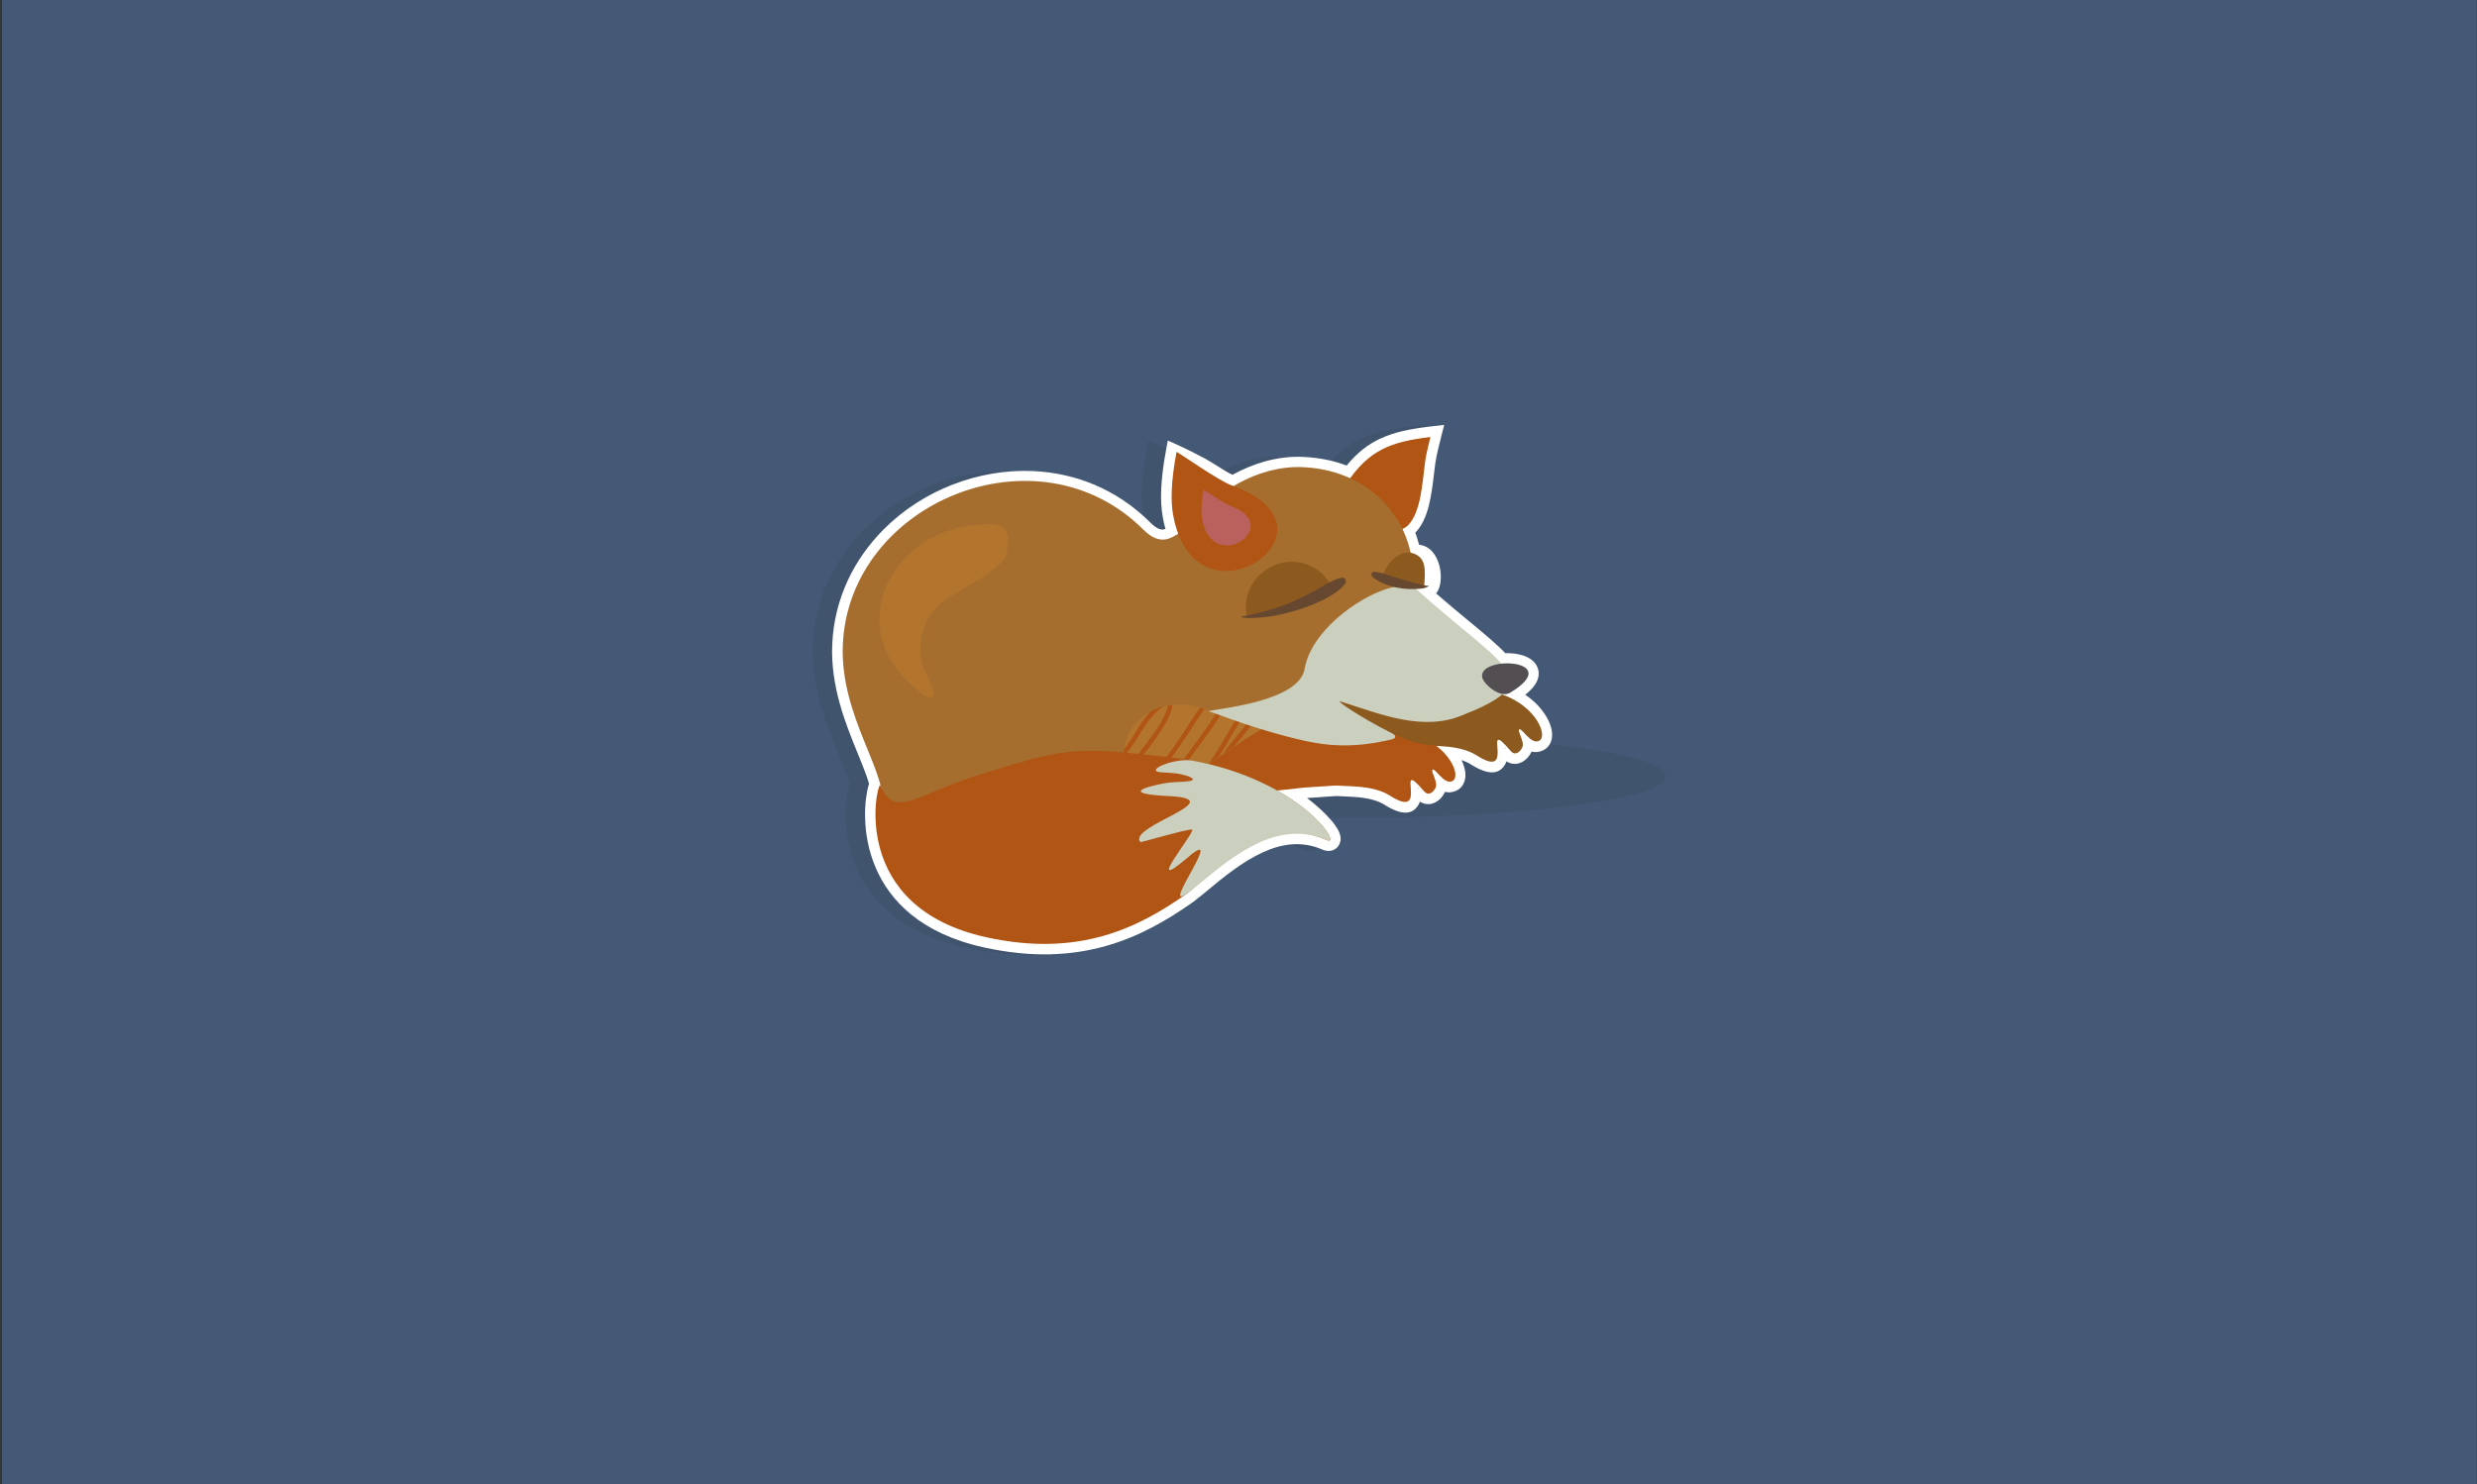 <?xml version="1.0" encoding="UTF-8"?>
<!DOCTYPE svg PUBLIC "-//W3C//DTD SVG 1.1//EN" "http://www.w3.org/Graphics/SVG/1.1/DTD/svg11.dtd">
<!-- Creator: CorelDRAW X6 -->
<svg xmlns="http://www.w3.org/2000/svg" xml:space="preserve" width="225.213mm" height="134.959mm" version="1.1" style="shape-rendering:geometricPrecision; text-rendering:geometricPrecision; image-rendering:optimizeQuality; fill-rule:evenodd; clip-rule:evenodd"
viewBox="0 0 22521 13496"
 xmlns:xlink="http://www.w3.org/1999/xlink">
 <rect x="0" y="0" width="22521" height="13496" fill="#333333" stroke="none"/>
 <defs>
  <style type="text/css">
   <![CDATA[
    .fil11 {fill:none}
    .fil2 {fill:#41546E}
    .fil0 {fill:#445975}
    .fil10 {fill:#524E52}
    .fil8 {fill:#8C591E}
    .fil6 {fill:#A66E2E}
    .fil5 {fill:#B05513}
    .fil7 {fill:#B3752E}
    .fil14 {fill:#BA615D}
    .fil9 {fill:#CACFBE}
    .fil3 {fill:white}
    .fil1 {fill:#41546E;fill-rule:nonzero}
    .fil13 {fill:#66472F;fill-rule:nonzero}
    .fil12 {fill:#8C591E;fill-rule:nonzero}
    .fil4 {fill:white;fill-rule:nonzero}
   ]]>
  </style>
 </defs>
 <g id="Слой_x0020_1">
  <g id="_903031376">
   <g id="_851032608">
    <rect class="fil0" x="18" y="-2" width="22500" height="13500"/>
    <g id="_776764816">
     <path class="fil1" d="M11455 7093c56,-6 115,-12 168,-18 16,-2 38,-4 65,-6 -1,-8 -2,-16 -3,-25 -2,-44 10,-90 35,-135 11,-20 24,-40 40,-60 -91,-16 -172,-36 -247,-55l0 0 -2 -1 0 0c-57,-15 -118,-32 -179,-50 -36,-11 -70,-21 -103,-31 -5,6 -10,12 -15,19 -19,24 -39,49 -61,74l0 0c-2,3 -8,10 -18,21 -6,7 -11,14 -17,22l-10 13 -12 8c-68,46 -25,17 -49,33l-17 11c96,31 185,65 266,102 31,14 63,29 94,45 23,11 44,23 64,34l1 -1zm386 155c-50,3 -96,6 -133,9 63,48 116,95 158,137l0 0 0 0 0 0c6,6 11,11 15,15l0 0c6,6 11,11 14,15l0 0 13 14c1,1 5,6 12,14l1 0 1 1 0 0c2,2 6,7 11,13 8,10 10,12 11,13l0 0 1 2 0 0 4 5 0 1 4 5 0 0 1 1 1 1 4 5 1 1 3 5 1 1 1 2 3 5 1 1 3 4 0 0 0 1 1 1 3 5 1 1 3 4 1 1 1 1 0 1 2 4 1 1 2 4 0 1 1 1 1 1 2 4 1 2 2 4 1 2 1 1 0 0 1 3 1 2 1 3 0 0 1 1 1 3 1 3 1 3 1 3 1 3 0 1 0 1 1 2 1 2 1 2 0 2 0 2 1 3 1 3 0 1c1,3 1,6 2,8l1 3 0 1 0 1 0 2 0 5 0 2 0 3 0 1 0 3c0,2 0,6 0,9l0 0c0,4 -1,8 -2,12l-1 3 0 0c-1,2 -2,6 -3,10l0 0c-1,2 -2,6 -4,11l-1 1 0 1 -2 4c-2,4 -4,8 -7,12 -4,6 -8,11 -12,14l-2 2 -3 3c-3,2 -5,5 -8,6l0 0c-4,3 -8,5 -13,8l-1 1 -1 0 -4 2c-3,2 -7,3 -12,5l0 0c-4,1 -9,2 -14,3l-2 0 0 0c-2,0 -6,1 -11,1l0 0c-3,0 -6,0 -10,0l-1 0 -1 0 -2 0c-5,0 -11,-1 -18,-2l-1 0 0 0c-1,0 -2,0 -2,-1l0 0 0 0c-1,0 -2,-1 -4,-1l-2 0 -2 -1 -3 -1 -1 0 -3 -1 -3 -1 -2 -1c-3,-1 -5,-2 -7,-3l0 0c-189,-82 -372,-53 -542,25 -182,83 -355,223 -507,350l-1 1 -38 31 -27 22 -2 1 -8 6 0 0c-11,9 -21,17 -29,24 -10,8 -22,16 -35,26 -222,155 -473,304 -781,391 -308,87 -670,110 -1111,12 -573,-127 -852,-425 -980,-722 -69,-160 -94,-320 -97,-452 -4,-133 15,-242 30,-295 2,-6 4,-13 6,-18 -23,-80 -62,-174 -103,-276 -112,-274 -248,-609 -232,-991 18,-417 198,-776 467,-1046 176,-177 390,-315 623,-406 233,-91 484,-136 735,-125 382,17 760,162 1066,467 49,49 84,65 112,65 8,0 17,-2 27,-6l-3 -10c-9,-31 -16,-64 -22,-99 -13,-71 -18,-154 -14,-255 5,-99 18,-214 44,-353l16 -86c28,11 180,78 332,160 93,50 179,115 256,151 94,-52 193,-93 296,-122 113,-31 229,-46 345,-41 85,4 166,15 242,32 53,12 105,28 155,47 94,-115 192,-192 306,-245 129,-60 271,-88 444,-109l137 -16 -34 133 0 1 0 1c-3,11 -37,140 -47,216 -2,13 -6,50 -11,88 -24,202 -49,414 -169,540l-2 2c6,14 11,28 15,42 7,22 14,44 20,67 207,23 238,355 154,442 110,96 211,180 301,254 139,115 251,208 329,290 72,-2 146,11 199,36 40,19 71,47 89,84 20,42 22,89 -3,140 -17,36 -50,75 -104,118 62,42 113,90 150,138 41,52 69,105 83,152 18,62 14,119 -11,161 -15,25 -36,44 -62,56 -38,17 -72,18 -102,10 -1,2 -2,5 -3,7 -13,26 -31,50 -52,67 -20,17 -44,29 -69,35 -30,6 -60,3 -90,-12 -5,-2 -9,-5 -14,-8 -4,12 -9,23 -16,34 -48,76 -136,102 -308,-7 -26,-16 -55,-29 -85,-39 3,5 5,10 7,15 17,38 26,74 29,107 3,44 -8,84 -31,115 -14,18 -32,33 -53,42 -38,17 -72,18 -102,10 -1,2 -2,5 -3,7 -13,26 -31,50 -52,67 -20,17 -44,29 -69,35 -30,6 -60,3 -90,-12 -5,-2 -9,-5 -14,-8 -4,12 -9,23 -16,34 -48,76 -136,102 -308,-7 -102,-64 -249,-70 -372,-75 -23,-1 -45,-2 -63,-3 -39,3 -89,6 -136,9l1 0zm208 -1802l3 0 5 0c65,-45 132,-85 197,-117 -2,-2 -4,-3 -6,-5 -4,-3 -7,-5 -9,-7 -21,-20 -35,-46 -39,-73 -5,-32 2,-65 23,-91l0 0c3,-4 5,-6 6,-7l0 0c30,-32 72,-41 119,-36l4 0c29,-45 70,-91 118,-125 19,-13 40,-25 61,-34l-1 -3c-11,-33 -25,-65 -39,-95l-42 -87 89 -40c6,-2 11,-5 15,-8 3,-2 5,-3 6,-5 76,-79 98,-260 118,-430 3,-23 5,-46 11,-91 4,-31 11,-68 19,-103 -96,16 -179,39 -252,73 -102,48 -191,123 -278,244l-45 63 -70 -32c-58,-27 -121,-48 -189,-64 -66,-15 -135,-25 -207,-28 -97,-4 -194,8 -288,34 -41,11 -81,25 -121,41 168,98 250,217 270,336 17,97 -8,190 -59,271 81,-17 163,-13 239,9 90,25 172,76 235,147 8,-3 15,-6 23,-8 51,-17 100,-17 138,10l0 0c3,2 6,4 9,7 28,24 43,57 44,92 1,30 -7,61 -26,87l0 0c-3,4 -5,7 -8,10 -15,18 -33,35 -52,52 -4,3 -7,6 -11,9l0 2 -4 1 -5 4 -1 -3zm70 193l-8 0c-18,14 -35,27 -52,42 -126,107 -230,236 -269,368 -2,8 -5,17 -7,25l0 0c-2,9 -4,18 -5,24 -37,228 -339,339 -601,399l4 1 2 1 39 13c52,17 107,34 161,50 53,16 110,32 172,47l0 0 2 1 0 0c120,31 256,66 419,74l275 14 -226 158c-66,46 -117,98 -142,144 -7,14 -12,25 -12,33 9,6 25,11 50,14 4,1 14,1 27,3 15,1 24,2 31,2 25,1 45,2 66,3 146,6 322,13 466,104 49,31 38,79 47,65 0,0 -3,-29 -4,-54 -4,-57 -8,-105 37,-144 42,-36 92,-36 163,22 -15,-48 -15,-89 41,-126l0 0c31,-20 56,-25 78,-19 -15,-15 -32,-30 -50,-44l-240 -184 301 14c66,3 136,8 204,22 73,15 145,39 210,80 49,31 38,79 47,65 0,0 -3,-29 -4,-54 -4,-57 -8,-105 37,-144 42,-36 92,-36 163,22 -15,-48 -15,-89 41,-126l0 0c31,-20 56,-25 78,-19 -50,-51 -121,-99 -212,-131l-151 -53 119 -106 1 -1 0 0c-1,0 -1,1 0,0l0 0 2 -2 33 -31 45 6c3,0 5,1 6,0 54,-33 89,-60 107,-80 -34,-11 -82,-14 -129,-8l-50 6 -32 -38c-67,-78 -186,-177 -338,-303 -121,-100 -263,-218 -421,-360l0 0 0 0c-2,-1 1,1 0,0l-30 -22 -93 20c-70,15 -152,47 -235,93 21,45 -1,69 -51,105l-37 -52 -7 5 8 43c8,7 10,12 2,13 -9,2 -23,4 -44,3l-36 -2 2 -1zm-276 -14c-56,-1 -107,-1 -158,2 -39,13 -79,25 -119,35 -45,12 -88,22 -129,29 -20,4 -37,7 -50,9 -14,2 -29,4 -47,6 -18,2 -35,4 -52,5l-132 100c-9,-11 -17,-24 -25,-36 -7,-12 -15,-25 -22,-39l43 -22c-18,-1 -34,-3 -46,-5 -46,-9 -76,-34 -88,-73l-29 -98 63 -13 0 -2 6 0c-1,-79 18,-157 54,-228 5,-10 10,-19 16,-28 -55,15 -112,23 -169,21 -177,-4 -354,-91 -467,-303 -28,10 -58,17 -92,18 -76,2 -157,-28 -249,-119 -270,-269 -604,-398 -941,-413 -224,-10 -449,30 -658,112 -209,82 -401,206 -558,363 -238,239 -396,555 -413,921 -15,341 113,655 218,912 51,125 97,237 122,341 58,120 158,78 356,-5 100,-42 220,-92 373,-141 339,-108 553,-175 749,-210 183,-32 350,-37 581,-20 15,-21 32,-44 49,-71 21,-31 41,-64 62,-98 19,-32 39,-62 59,-89 22,-30 44,-56 65,-79l11 -11 13 -7c23,-12 46,-23 69,-33l0 0c8,-3 16,-6 24,-9l-1 -7 72 -14 682 -177 -338 190 17 5c5,2 13,4 23,8 12,4 20,7 23,8l19 7c13,-2 28,-4 44,-7l0 0c209,-33 691,-109 721,-295 2,-14 5,-26 7,-37l0 0c3,-12 6,-24 10,-36 22,-74 59,-147 106,-215l-4 -6 4 -2 0 0 3 -2 0 0 4 -3 0 0 0 0 0 1c35,-50 75,-97 119,-142l0 2zm318 -23c15,8 29,16 37,23l-8 -43c-10,6 -19,13 -29,20zm-998 107l0 0 1 -15 0 0 -1 15zm1123 610c9,6 15,11 40,28 34,23 72,50 104,70l-102 158c-47,-30 -80,-53 -109,-73 -3,-2 -6,-4 -38,-26l106 -157 -1 0zm-1503 764l-168 115 0 0 -162 111 202 -295c-13,-2 -26,-5 -39,-7l-35 -6 -10 -1c-14,-2 -31,-5 -52,-8 -11,-2 -29,-4 -54,-7l-41 -5 -7 -1 -36 -4 0 0 -35 -4c-31,-4 -55,-6 -68,-8 -28,-3 -50,-5 -64,-7l-35 -4 -12 -1c-22,-2 -40,-4 -53,-5l-19 -2 -61 -5c-253,-21 -421,-20 -604,12 -189,33 -396,98 -725,203 -137,44 -256,94 -356,136 -218,92 -360,151 -471,81 -1,21 -1,43 0,66 3,112 24,247 82,382 108,250 347,501 847,612 406,90 738,70 1019,-10 282,-79 516,-218 724,-363 8,-6 17,-13 27,-20 11,-9 20,-16 27,-22l3 -3 8 -6 26 -21 38 -31 0 0c162,-135 345,-283 548,-376 148,-68 305,-105 470,-87 -34,-31 -73,-64 -119,-98 -54,-40 -117,-82 -190,-123 -28,-16 -55,-30 -83,-44 -27,-13 -55,-27 -86,-41 -87,-39 -184,-76 -290,-108 -33,-10 -66,-19 -101,-28l-47 32 2 1zm-135 -686l-72 41c-1,11 -3,23 -6,36 -2,9 -5,18 -8,28l25 -14c7,-11 14,-22 21,-32l0 0c15,-22 28,-41 40,-58l0 -1zm1875 -1149l82 20 79 -4c4,-71 0,-130 -45,-143l0 0c-2,0 1,0 -2,0 -2,-1 -2,-1 -3,-1 -18,-3 -38,5 -57,18 -35,24 -64,64 -81,98l0 0 -2 4c9,3 19,5 28,8l1 0zm121 187c-1,-1 0,0 0,0l0 0zm778 811c1,0 0,0 0,0l0 0zm91 554c2,-5 1,-5 -8,3 -16,13 -5,6 8,-3zm-788 366c2,-5 1,-5 -8,3 -16,13 -5,6 8,-3zm-4362 -1786c40,-27 94,-59 152,-93 157,-92 353,-208 365,-266 19,-90 23,-136 8,-147 -30,-20 -111,-16 -249,3 -172,24 -331,99 -457,207 -124,107 -214,245 -249,398 -32,138 -19,266 27,380 39,96 101,185 180,263 -46,-115 -53,-257 -19,-390 36,-139 116,-271 242,-356l0 1zm248 70c-55,32 -106,62 -143,87 -85,56 -139,148 -164,246 -27,108 -19,220 24,300 56,103 80,175 83,221 3,48 -13,83 -42,108 -31,26 -69,33 -110,23 -41,-9 -93,-40 -146,-82 -145,-116 -261,-257 -327,-420 -60,-149 -77,-315 -36,-493 45,-192 157,-365 310,-497 152,-131 346,-222 554,-251 185,-26 305,-25 382,28 92,63 107,168 70,341 -30,139 -266,278 -455,389zm3227 -90l-7 -12c-40,-66 -104,-112 -175,-132 -72,-20 -152,-15 -226,20 -67,32 -117,84 -148,144 -23,45 -35,95 -33,145 22,-1 47,-3 74,-6 10,-1 23,-3 39,-5 17,-3 31,-5 43,-7 36,-7 75,-16 116,-26 38,-10 78,-22 118,-36 53,-18 104,-38 150,-60 17,-8 34,-17 51,-25l-2 0zm220 70c0,1 0,0 0,0l0 0 0 0 0 0 0 0 0 0 0 0 0 0zm-1484 -976c-4,87 0,156 11,214 5,29 11,57 18,82 7,24 15,48 23,72 74,197 207,274 338,277 104,3 208,-39 282,-104 67,-58 108,-135 95,-210 -16,-94 -112,-194 -333,-276 -22,-8 4,1 -8,-3l0 0 -7 -3c-85,-30 -274,-153 -401,-237 -10,69 -16,131 -18,186l0 2z"/>
     <ellipse class="fil2" cx="12291" cy="7059" rx="2853" ry="377"/>
     <path class="fil3" d="M11611 7189c63,-6 132,-13 200,-22 54,-7 203,-14 341,-24m-309 -1611c140,-9 278,1 495,14 22,1 38,-9 19,5m-948 202c-14,-19 -27,-39 -38,-60m1039 704c39,26 89,62 146,99m271 -1469c-16,-75 -41,-147 -74,-216 21,-9 39,-21 51,-34 114,-119 127,-365 154,-574 11,-86 49,-228 49,-228 -329,39 -536,104 -730,375 -127,-58 -271,-94 -431,-101 -218,-9 -437,57 -629,173m-503 433c-85,53 -178,102 -319,-38 -958,-955 -2673,-248 -2731,1047 -24,533 274,983 345,1288m3213 -361c-33,22 -66,44 -98,67 30,-47 65,-95 106,-142 38,-45 72,-87 101,-126 -20,-6 -38,-13 -57,-19 -27,43 -57,91 -88,145 -35,62 -70,119 -103,171 -30,21 -61,42 -91,62 50,-73 104,-158 160,-256 29,-50 56,-95 82,-136 -52,-18 -98,-35 -136,-48 -60,96 -140,211 -243,346 -16,21 -31,41 -45,60 244,42 453,110 626,188 63,29 122,58 176,89 164,92 285,189 365,270l0 0c9,9 18,18 26,27l0 0c8,9 16,17 23,26l1 1c7,8 13,16 19,23l1 2c2,3 5,6 7,9l1 1c2,3 5,7 7,10l1 2c2,3 4,6 6,9l0 1c2,3 4,6 6,9l1 1c2,3 3,5 4,8l1 1c1,3 3,5 4,8l1 1c1,2 2,4 3,6l1 1c1,2 2,4 3,6l0 1c1,2 1,3 1,5l0 2c0,2 1,3 1,5l0 1c0,1 0,3 0,4l0 1c0,1 0,3 0,4l0 1c0,1 -1,2 -1,3l0 1c0,1 -1,2 -2,2l0 0c-1,1 -1,1 -2,1l-1 0c-1,0 -2,1 -3,1l0 0c-1,0 -2,0 -4,0l-1 0c-1,0 -3,0 -5,-1l-1 0c-1,0 -3,-1 -5,-1l-1 0c-2,-1 -4,-1 -6,-2 -436,-189 -832,127 -1148,389 -22,18 -44,35 -66,53l-8 6c-20,16 -40,32 -61,47 -429,300 -970,576 -1817,388 -1239,-275 -996,-1379 -961,-1383 2,4 3,8 5,11 132,296 327,79 847,-87 668,-213 842,-264 1365,-220 0,-10 1,-20 2,-30 39,-51 81,-114 127,-190 36,-60 75,-111 112,-152 37,-20 78,-37 121,-48 -52,29 -129,108 -199,223 -48,80 -92,145 -133,199 33,3 68,6 105,10 8,-12 16,-23 24,-34 155,-197 222,-319 237,-382 3,-13 4,-21 3,-25 13,-2 26,-4 40,-6 2,11 1,25 -3,41 -16,68 -86,197 -245,400 -3,4 -5,7 -8,11 42,4 86,9 133,15 23,3 47,5 72,8 59,-77 128,-176 207,-301 34,-54 67,-103 98,-147 14,4 27,9 41,14 -33,46 -68,99 -106,158 -72,114 -136,207 -193,282 37,4 73,9 109,15 18,-26 38,-53 59,-80 99,-130 177,-241 235,-333 -43,-16 -68,-25 -69,-24 150,-29 829,-98 876,-385 3,-20 8,-41 14,-61 97,-325 523,-624 800,-682 -73,-17 -141,-47 -195,-89 -14,-11 -17,-30 -7,-41 13,-14 59,-5 103,7 3,-7 6,-15 10,-23 41,-80 133,-184 238,-167 5,1 10,2 14,3 132,36 119,159 111,294 16,3 29,4 38,4 9,0 -21,20 -62,25 -17,2 -35,4 -53,5 3,2 6,4 9,7 356,322 639,521 768,672 185,-20 407,65 81,263 -20,12 -43,15 -67,12 -2,1 -3,3 -5,4 312,110 421,383 332,422 -73,33 -154,-120 -178,-105 -21,13 53,113 27,165 -24,47 -68,74 -104,32 -285,-335 67,279 -309,40 -107,-68 -245,-81 -367,-87 164,126 211,291 144,322 -73,33 -154,-120 -178,-105 -21,13 53,113 27,165 -24,47 -68,74 -104,32 -285,-335 67,279 -309,40 -144,-91 -342,-84 -487,-93 -23,-1 -45,-3 -65,-6 -225,-29 -134,-223 63,-361 -174,-9 -316,-45 -440,-77 -119,-30 -236,-66 -339,-100 -32,44 -70,91 -113,142 -13,15 -26,31 -38,46l-1 1zm-2630 -1333c157,-105 529,-286 558,-417 57,-263 -24,-302 -347,-257 -380,53 -704,331 -785,677 -78,334 76,616 329,818 125,100 216,113 74,-152 -104,-193 -50,-522 171,-669zm3970 -157c0,2 0,3 0,5 0,-2 0,-3 0,-5zm0 7c0,2 0,3 0,5 0,-2 0,-3 0,-5zm0 7c0,2 0,3 0,5 0,-2 0,-3 0,-5zm0 7c0,2 0,3 0,5 0,-2 0,-3 0,-5zm0 7c0,2 0,4 0,5 0,-2 0,-4 0,-5zm1 7c0,2 0,3 1,5 0,-2 0,-3 -1,-5zm-336 -18c16,-19 15,-46 -2,-58 -22,-15 -81,9 -137,39 -105,-173 -331,-240 -523,-148 -174,84 -264,271 -227,448 -16,4 -33,7 -51,11 2,6 22,10 56,12l0 1 0 -1c39,1 97,-1 164,-8 27,-3 57,-7 89,-13 76,-14 162,-37 247,-66 105,-36 208,-82 287,-135 1,2 1,4 2,6 -1,-2 -1,-4 -2,-6 38,-26 71,-53 95,-82l2 0zm-93 91c1,2 1,4 2,7 -1,-2 -1,-4 -2,-7zm2 9c1,2 1,5 1,7 0,-2 -1,-5 -1,-7zm2 10c0,2 1,5 1,7 0,-2 -1,-5 -1,-7zm2 10c0,2 1,5 1,7 0,-2 -1,-5 -1,-7zm2 10c0,2 1,5 1,7 0,-2 -1,-5 -1,-7zm1 9c0,2 1,5 1,7 0,-2 0,-5 -1,-7zm-174 380c-2,1 -3,2 -5,3 2,-1 3,-2 5,-3zm-17 11c-2,1 -4,2 -5,3 2,-1 4,-2 5,-3zm-7 4c-2,1 -5,3 -8,4 3,-1 5,-3 8,-4zm-1277 -1167c-23,-128 -19,-306 31,-574 11,1 385,264 501,305 6,2 11,4 17,6 1013,375 -194,1252 -503,433 -19,-51 -35,-107 -46,-171l0 1z"/>
     <path class="fil4" d="M11631 7093c56,-6 115,-12 168,-18 16,-2 38,-4 65,-6 -1,-8 -2,-16 -3,-25 -2,-44 10,-90 35,-135 11,-20 24,-40 40,-60 -91,-16 -172,-36 -247,-55l0 0 -2 -1 0 0c-57,-15 -118,-32 -179,-50 -36,-11 -70,-21 -103,-31 -5,6 -10,12 -15,19 -19,24 -39,49 -61,74l0 0c-2,3 -8,10 -18,21 -6,7 -11,14 -17,22l-10 13 -12 8c-68,46 -25,17 -49,33l-17 11c96,31 185,65 266,102 31,14 63,29 94,45 23,11 44,23 64,34l1 -1zm386 155c-50,3 -96,6 -133,9 63,48 116,95 158,137l0 0 0 0 0 0c6,6 11,11 15,15l0 0c6,6 11,11 14,15l0 0 13 14c1,1 5,6 12,14l1 0 1 1 0 0c2,2 6,7 11,13 8,10 10,12 11,13l0 0 1 2 0 0 4 5 0 1 4 5 0 0 1 1 1 1 4 5 1 1 3 5 1 1 1 2 3 5 1 1 3 4 0 0 0 1 1 1 3 5 1 1 3 4 1 1 1 1 0 1 2 4 1 1 2 4 0 1 1 1 1 1 2 4 1 2 2 4 1 2 1 1 0 0 1 3 1 2 1 3 0 0 1 1 1 3 1 3 1 3 1 3 1 3 0 1 0 1 1 2 1 2 1 2 0 2 0 2 1 3 1 3 0 1c1,3 1,6 2,8l1 3 0 1 0 1 0 2 0 5 0 2 0 3 0 1 0 3c0,2 0,6 0,9l0 0c0,4 -1,8 -2,12l-1 3 0 0c-1,2 -1,6 -3,10l0 0c-1,2 -2,6 -4,11l-1 1 0 1 -2 4c-2,4 -4,8 -7,12 -4,6 -8,11 -12,14l-2 2 -3 3c-3,2 -5,5 -8,6l0 0c-4,3 -8,5 -13,8l-1 1 -1 0 -4 2c-3,2 -7,3 -12,5l0 0c-4,1 -9,2 -14,3l-2 0 0 0c-2,0 -6,1 -11,1l0 0c-3,0 -6,0 -10,0l-1 0 -1 0 -2 0c-5,0 -11,-1 -18,-2l-1 0 0 0c-2,0 -2,0 -2,-1l0 0 0 0c-1,0 -2,-1 -4,-1l-2 0 -2 -1 -3 -1 -1 0 -3 -1 -3 -1 -2 -1c-3,-1 -5,-2 -7,-3l0 0c-189,-82 -372,-53 -542,25 -182,83 -355,223 -507,350l-1 1 -38 31 -27 22 -2 1 -8 6 0 0c-11,9 -21,17 -29,24 -10,8 -22,16 -35,26 -222,155 -473,304 -781,391 -308,87 -670,110 -1111,12 -573,-127 -852,-425 -980,-722 -69,-160 -94,-320 -97,-452 -4,-133 15,-242 30,-295 2,-6 4,-13 6,-18 -23,-80 -62,-174 -103,-276 -112,-274 -248,-609 -232,-991 18,-417 198,-776 467,-1046 176,-177 390,-315 623,-406 233,-91 484,-136 735,-125 382,17 760,162 1066,467 49,49 84,65 112,65 8,0 17,-2 27,-6l-3 -10c-9,-31 -16,-64 -22,-99 -13,-71 -18,-154 -14,-255 5,-99 18,-214 44,-353l16 -86c28,11 180,78 332,160 93,50 179,115 256,151 94,-52 193,-93 296,-122 113,-31 229,-46 345,-41 85,4 166,15 242,32 53,12 105,28 155,47 94,-115 192,-192 306,-245 129,-60 271,-88 444,-109l137 -16 -34 133 0 1 0 1c-3,11 -37,140 -47,216 -2,13 -6,50 -11,88 -24,202 -49,414 -169,540l-2 2c6,14 11,28 15,42 7,22 14,44 20,67 207,23 238,355 154,442 110,96 211,180 301,254 139,115 251,208 329,290 72,-2 146,11 199,36 40,19 71,47 89,84 20,42 22,89 -3,140 -17,36 -50,75 -104,118 62,42 113,90 150,138 41,52 69,105 83,152 18,62 14,119 -11,161 -15,25 -36,44 -63,56 -38,17 -72,18 -102,10 -1,2 -2,5 -3,7 -13,26 -31,50 -52,67 -20,17 -44,29 -69,35 -30,6 -60,3 -90,-12 -5,-2 -9,-5 -14,-8 -4,12 -9,23 -16,34 -48,76 -136,102 -308,-7 -26,-16 -55,-29 -85,-39 3,5 5,10 7,15 17,38 26,74 29,107 3,44 -8,84 -31,115 -14,18 -32,33 -53,42 -38,17 -72,18 -102,10 -1,2 -2,5 -3,7 -13,26 -31,50 -52,67 -20,17 -44,29 -69,35 -30,6 -60,3 -90,-12 -5,-2 -9,-5 -14,-8 -4,12 -9,23 -16,34 -48,76 -136,102 -308,-7 -102,-64 -249,-70 -372,-75 -23,-1 -45,-2 -63,-3 -39,3 -89,6 -136,9l2 0zm208 -1802l3 0 5 0c65,-45 132,-85 197,-117 -2,-2 -4,-3 -7,-5 -4,-3 -7,-5 -9,-7 -21,-20 -35,-46 -39,-73 -5,-32 2,-65 23,-91l0 0c3,-4 5,-6 6,-7l0 0c30,-32 72,-41 119,-36l4 0c29,-45 70,-91 118,-125 19,-13 40,-25 61,-34l-1 -3c-11,-33 -25,-65 -39,-95l-42 -87 89 -40c6,-2 11,-5 15,-8 3,-2 5,-3 6,-5 76,-79 98,-260 118,-430 3,-23 5,-46 11,-91 4,-31 11,-68 19,-103 -96,16 -179,39 -252,73 -102,48 -191,123 -278,244l-45 63 -70 -32c-58,-27 -121,-48 -189,-64 -66,-15 -135,-25 -207,-28 -97,-4 -194,8 -288,34 -41,11 -81,25 -121,41 168,98 250,217 270,336 17,97 -8,190 -59,271 81,-17 163,-13 239,9 90,25 172,76 235,147 8,-3 15,-6 23,-8 51,-17 100,-17 138,10l0 0c3,2 6,4 9,7 28,24 43,57 44,92 1,30 -7,61 -26,87l0 0c-3,4 -5,7 -8,10 -15,18 -33,35 -52,52 -4,3 -7,6 -11,9l0 2 -4 1 -5 4 0 -3zm70 193l-8 0c-18,14 -35,27 -52,42 -126,107 -230,236 -269,368 -2,8 -5,17 -7,25l0 0c-2,9 -4,18 -5,24 -37,228 -339,339 -601,399l4 1 2 1 39 13c52,17 107,34 161,50 53,16 110,32 172,47l0 0 2 1 0 0c120,31 256,66 419,74l275 14 -226 158c-66,46 -117,98 -142,144 -7,14 -12,25 -12,33 9,6 25,11 50,14 4,1 14,1 27,3 15,1 24,2 31,2 25,1 45,2 66,3 146,6 322,13 466,104 49,31 38,79 47,65 0,0 -3,-29 -4,-54 -4,-57 -8,-105 37,-144 42,-36 92,-36 163,22 -15,-48 -15,-89 41,-126l0 0c31,-20 56,-25 78,-19 -15,-15 -32,-30 -50,-44l-240 -184 301 14c66,3 136,8 204,22 73,15 145,39 210,80 49,31 38,79 47,65 0,0 -3,-29 -4,-54 -4,-57 -8,-105 37,-144 42,-36 92,-36 163,22 -15,-48 -15,-89 41,-126l0 0c31,-20 56,-25 78,-19 -50,-51 -121,-99 -212,-131l-151 -53 119 -106 1 -1 0 0c-1,0 -1,1 0,0l0 0 2 -2 33 -31 45 6c3,0 5,1 6,0 54,-33 89,-60 107,-80 -34,-11 -82,-14 -129,-8l-50 6 -32 -38c-67,-78 -186,-177 -338,-303 -121,-100 -263,-218 -421,-360l0 0 0 0c-2,-1 1,1 0,0l-30 -22 -93 20c-70,15 -152,47 -235,93 21,45 -1,69 -51,105l-37 -52 -7 5 8 43c8,7 10,12 2,13 -9,2 -23,4 -44,3l-36 -2 2 -1zm-276 -14c-56,-1 -107,-1 -158,2 -39,13 -79,25 -119,35 -45,12 -88,22 -129,29 -20,4 -37,7 -50,9 -14,2 -29,4 -47,6 -18,2 -35,4 -52,5l-132 100c-9,-11 -17,-24 -25,-36 -7,-12 -15,-25 -22,-39l43 -22c-18,-1 -34,-3 -46,-5 -46,-9 -76,-34 -88,-73l-29 -98 63 -13 0 -2 6 0c-1,-79 18,-157 54,-228 5,-10 10,-19 16,-28 -55,15 -112,23 -169,21 -177,-4 -354,-91 -467,-303 -28,10 -58,17 -92,18 -76,2 -157,-28 -249,-119 -270,-269 -604,-398 -941,-413 -224,-10 -449,30 -658,112 -209,82 -401,206 -558,363 -238,239 -396,555 -413,921 -15,341 113,655 218,912 51,125 97,237 122,341 58,120 158,78 356,-5 100,-42 219,-92 372,-141 339,-108 553,-175 749,-210 183,-32 350,-37 581,-20 15,-21 32,-44 49,-71 21,-31 41,-64 62,-98 19,-32 39,-62 59,-89 22,-30 44,-56 65,-79l11 -11 13 -7c23,-12 46,-23 69,-33l0 0c8,-3 16,-6 24,-9l-1 -7 72 -14 682 -177 -338 190 17 5c5,2 13,4 23,8 12,4 20,7 23,8l19 7c13,-2 28,-4 44,-7l0 0c209,-33 691,-109 721,-295 2,-14 5,-26 7,-37l0 0c3,-12 6,-24 10,-36 22,-74 59,-147 106,-215l-4 -6 4 -2 0 0 3 -2 0 0 4 -3 0 0 0 0 0 1c35,-50 75,-97 119,-142l1 2zm318 -23c15,8 29,16 37,23l-8 -43c-10,6 -19,13 -29,20zm-998 107l0 0 1 -15 0 0 -1 15zm1123 610c9,6 15,11 40,28 34,23 72,50 104,70l-102 158c-47,-30 -80,-53 -109,-73 -3,-2 -6,-4 -38,-26l106 -157 -1 0zm-1503 764l-168 115 0 0 -162 111 202 -295c-13,-2 -26,-5 -39,-7l-35 -6 -10 -1c-14,-2 -31,-5 -52,-8 -11,-2 -29,-4 -54,-7l-41 -5 -7 -1 -36 -4 0 0 -35 -4c-31,-4 -55,-6 -68,-8 -28,-3 -50,-5 -64,-7l-35 -4 -12 -1c-22,-2 -40,-4 -53,-5l-19 -2 -61 -5c-253,-21 -421,-20 -604,12 -189,33 -396,98 -725,203 -137,44 -256,94 -356,136 -218,92 -360,151 -471,81 -1,21 -1,43 0,66 3,112 24,247 82,382 108,250 347,501 847,612 406,90 738,70 1019,-10 282,-79 516,-218 724,-363 8,-6 17,-13 27,-20 11,-9 20,-16 27,-22l3 -3 8 -6 26 -21 38 -31 0 0c162,-135 345,-283 548,-376 148,-68 305,-105 470,-87 -34,-31 -73,-64 -119,-98 -54,-40 -117,-82 -190,-123 -28,-16 -55,-30 -83,-44 -27,-13 -55,-27 -86,-41 -87,-39 -184,-76 -290,-108 -33,-10 -66,-19 -101,-28l-47 32 2 1zm-135 -686l-72 41c-1,11 -3,23 -6,36 -2,9 -5,18 -8,28l25 -14c7,-11 14,-22 21,-32l0 0c15,-22 28,-41 40,-58l0 -1zm1875 -1149l82 20 79 -4c4,-71 0,-130 -45,-143l0 0c-2,0 1,0 -2,0 -2,-1 -2,-1 -3,-1 -18,-3 -38,5 -57,18 -35,24 -64,64 -81,98l0 0 -2 4c9,3 19,5 28,8l1 0zm121 187c-1,-1 0,0 0,0l0 0zm778 811c1,0 0,0 0,0l0 0zm91 554c2,-5 1,-5 -8,3 -16,13 -5,6 8,-3zm-788 366c2,-5 1,-5 -8,3 -16,13 -5,6 8,-3zm-4362 -1786c40,-27 94,-59 152,-93 157,-92 353,-208 365,-266 19,-90 23,-136 8,-147 -30,-20 -111,-16 -249,3 -172,24 -331,99 -457,207 -124,107 -214,245 -249,398 -32,138 -19,266 27,380 39,96 101,185 180,263 -47,-115 -53,-257 -19,-390 36,-139 116,-271 242,-356l0 1zm248 70c-55,32 -106,62 -143,87 -85,56 -139,148 -164,246 -27,108 -19,220 24,300 56,103 80,175 83,221 3,48 -13,83 -42,108 -31,26 -69,33 -110,23 -41,-9 -93,-40 -146,-82 -145,-116 -261,-257 -327,-420 -60,-149 -77,-315 -36,-493 45,-192 157,-365 310,-497 152,-131 346,-222 554,-251 185,-26 305,-25 382,28 92,63 107,168 70,341 -30,139 -266,278 -455,389zm3227 -90l-7 -12c-40,-66 -104,-112 -175,-132 -72,-20 -152,-15 -226,20 -67,32 -117,84 -148,144 -23,45 -35,95 -34,145 22,-1 47,-3 74,-6 10,-1 23,-3 39,-5 17,-3 31,-5 43,-7 36,-7 75,-16 116,-26 38,-10 78,-22 118,-36 53,-18 104,-38 150,-60 17,-8 34,-17 51,-25l-1 0zm220 70c0,1 0,0 0,0l0 0 0 0 0 0 0 0 0 0 0 0 0 0zm-1484 -976c-4,87 0,156 11,214 5,29 11,57 18,82 7,24 15,48 23,72 74,197 207,274 338,277 104,3 208,-39 282,-104 67,-58 108,-135 95,-210 -16,-94 -112,-194 -333,-276 -22,-8 4,1 -8,-3l0 0 -7 -3c-85,-30 -274,-153 -401,-237 -10,69 -16,131 -18,186l0 2z"/>
     <g>
      <path class="fil5" d="M11272 6608l165 -47c-347,-9 -492,130 -676,372 -54,71 236,389 641,284 76,-20 245,-29 409,-50 101,-13 530,-28 604,-54 64,-22 -222,-54 -210,-93 143,-465 -636,-546 -933,-413l0 1z"/>
      <path class="fil5" d="M12236 4407c207,-320 418,-391 770,-433 0,0 -38,142 -49,228 -27,209 -40,455 -154,574 -137,143 -853,75 -566,-370l-1 1z"/>
      <path class="fil6" d="M10791 4808c242,-333 647,-577 1053,-560 1123,48 1496,1521 101,2129 -1048,457 -1438,1259 -2775,1080 -414,-56 -866,388 -1059,-37l-99 -79c84,-286 -378,-819 -349,-1479 57,-1295 1773,-2003 2731,-1047 185,185 288,42 398,-7l-1 0z"/>
      <path class="fil7" d="M11382 6683c-12,8 -25,16 -37,24 -659,427 -1125,892 -2175,751 -110,-15 -224,6 -334,36 13,-54 533,-123 535,-180 3,-91 1088,1 1032,-55 -469,-471 36,-1040 586,-793 53,24 186,14 237,41 34,18 246,10 279,30 45,28 38,55 -124,147l1 -1z"/>
      <path class="fil5" d="M11220 6789c-33,22 -66,44 -98,67 30,-47 65,-95 106,-142 61,-72 111,-137 150,-193 17,1 33,2 48,3 -42,63 -98,137 -168,220 -13,15 -26,31 -38,46l0 -1zm-139 94c-30,21 -61,42 -91,62 50,-73 104,-158 160,-256 39,-67 75,-126 108,-177 13,2 30,3 47,4 -37,54 -77,119 -121,196 -35,62 -70,119 -103,171zm-863 0c-1,-24 0,-47 2,-70 39,-51 81,-114 127,-190 36,-60 75,-111 112,-152 37,-20 78,-37 121,-48 -52,29 -129,108 -199,223 -60,99 -114,177 -163,237zm398 -468c13,-2 26,-4 40,-6 2,11 1,25 -3,41 -16,68 -86,197 -245,400 -30,38 -53,82 -67,123 -12,-7 -24,-15 -35,-23 16,-44 41,-89 71,-129 155,-197 222,-319 237,-382 3,-13 4,-21 3,-25l-1 1zm293 20c14,4 27,9 41,14 -33,46 -68,99 -106,158 -144,227 -255,370 -338,453 -14,-6 -28,-12 -41,-18 81,-77 194,-219 346,-459 34,-54 67,-103 98,-147l0 -1zm152 45c15,2 30,3 46,4 -61,100 -145,222 -256,367 -80,105 -138,194 -176,266 -14,-4 -27,-7 -40,-11 40,-77 100,-172 185,-283 103,-135 183,-249 242,-343l-1 0zm466 78c5,13 -5,29 -34,53 11,-18 23,-35 34,-53z"/>
      <path class="fil5" d="M10666 4683c-23,-128 -19,-306 31,-574 11,1 385,264 501,305 1108,394 -334,1375 -532,268l0 1z"/>
      <path class="fil8" d="M12875 6772c145,19 385,-8 552,98 376,239 24,-375 309,-40 36,42 80,16 104,-32 26,-51 -47,-151 -27,-165 24,-16 105,138 178,105 116,-52 -108,-508 -688,-465 -381,28 -771,454 -428,499z"/>
      <path class="fil5" d="M12087 7138c145,19 385,-8 552,98 376,239 24,-375 309,-40 36,42 80,16 104,-32 26,-51 -47,-151 -27,-165 24,-16 105,138 178,105 116,-52 -108,-508 -688,-465 -381,28 -771,454 -428,499z"/>
      <path class="fil9" d="M10987 6467c6,-3 353,138 723,233 215,55 483,124 884,37 22,-5 46,-9 68,-16 43,-13 24,-45 -34,-69 -32,-13 -38,-69 -20,-75 19,-6 205,101 224,94 94,-31 180,-61 258,-89 1072,-382 642,-453 -208,-1220 -182,-164 -945,265 -1020,719 -47,288 -725,356 -876,385l1 1z"/>
      <path class="fil10" d="M13476 6159c-38,-204 757,-165 255,140 -94,57 -245,-83 -255,-140z"/>
      <path class="fil5" d="M8002 7139c-35,4 -278,1108 961,1383 847,188 1388,-87 1817,-388 154,-108 258,-266 393,-360 281,-197 574,-272 890,-135 162,70 -286,-619 -1414,-751 -899,-105 -973,-88 -1796,174 -526,168 -719,389 -852,76l1 1z"/>
      <path class="fil9" d="M10850 8081c22,-18 44,-35 66,-53 315,-262 711,-578 1148,-389 153,67 -238,-545 -1233,-724 -170,-21 -443,100 -263,109 105,5 147,8 216,29 54,16 91,41 30,50 -95,13 -152,3 -259,26 -156,32 -348,90 69,110 598,29 -384,275 -255,419 4,4 404,-115 468,-115 52,0 -469,622 -34,251 344,-293 -233,479 -27,341 26,-17 51,-36 75,-54l-1 0z"/>
      <path class="fil11" d="M12409 6397c175,118 570,418 787,186"/>
      <path class="fil12" d="M12179 6376c376,118 754,282 1132,124 44,-18 61,-29 71,-25 24,9 -203,112 -190,95l46 -3c-62,85 -35,202 -161,214 -35,3 -140,-12 -226,-35 -207,-56 -672,-342 -672,-370z"/>
      <path class="fil8" d="M11564 5150c204,-98 446,-16 541,183 1,3 3,6 4,9 -111,1 -154,95 -274,152 -85,41 -174,77 -265,104 -74,22 -242,-37 -229,21 0,0 0,2 1,4 -51,-183 39,-384 221,-472l1 -1zm545 191c1,3 2,5 3,8 -1,-3 -2,-5 -3,-8zm4 9c1,2 2,5 3,7 -1,-2 -2,-5 -3,-7zm4 9c1,2 2,5 3,7 -1,-2 -2,-5 -3,-7zm4 9c1,2 2,5 2,7 -1,-2 -2,-5 -2,-7zm3 10c1,2 1,4 2,6 -1,-2 -1,-4 -2,-6zm3 10c1,2 1,5 2,7 -1,-2 -1,-5 -2,-7zm3 9c1,2 1,4 2,6 -1,-2 -1,-4 -2,-6zm3 10c1,2 1,4 2,7 0,-2 -1,-4 -2,-7zm2 9c1,2 1,5 1,7 0,-2 -1,-5 -1,-7zm2 10c0,2 1,5 1,7 0,-2 -1,-5 -1,-7zm2 10c0,2 1,5 1,7 0,-2 -1,-5 -1,-7zm2 10c0,2 1,5 1,7 0,-2 -1,-5 -1,-7zm1 9c0,2 1,5 1,7 0,-2 0,-5 -1,-7zm-174 380c-2,1 -3,2 -5,3 2,-1 3,-2 5,-3zm-17 11c-2,1 -4,2 -5,3 2,-1 4,-2 5,-3zm-7 4c-3,2 -5,3 -8,4 3,-1 5,-3 8,-4zm-536 -96c-14,-19 -27,-39 -38,-60m38 60l0 0 0 0z"/>
      <path class="fil11" d="M11397 5610c404,-100 529,-88 941,-64 22,1 38,-9 19,5"/>
      <path class="fil13" d="M12225 5316c16,-19 15,-46 -2,-58 -40,-28 -207,80 -249,103 -230,125 -361,180 -688,247 4,13 95,17 221,3 211,-23 587,-140 718,-295z"/>
      <path class="fil8" d="M12840 5029c-135,-37 -252,135 -272,213 -19,78 -1,4 -2,7 79,-16 123,44 216,67 66,16 -66,25 2,30 42,3 117,-13 150,-12 10,0 15,-17 15,-7 0,0 0,1 0,3 9,-137 25,-264 -110,-301l1 0zm-273 220c0,2 -1,4 -1,6 0,-2 1,-4 1,-6zm-1 7c0,2 -1,4 -1,5 0,-2 1,-4 1,-5zm-1 7c0,2 -1,4 -1,5 0,-2 1,-4 1,-5zm-1 7c0,2 0,3 -1,5 0,-2 0,-3 1,-5zm-1 7c0,2 0,3 0,5 0,-2 0,-3 0,-5zm-1 7c0,2 0,3 0,5 0,-2 0,-3 0,-5zm-1 7c0,2 0,3 0,5 0,-2 0,-3 0,-5zm0 7c0,2 0,3 0,5 0,-2 0,-3 0,-5zm0 7c0,2 0,3 0,5 0,-2 0,-3 0,-5zm0 7c0,2 0,3 0,5 0,-2 0,-3 0,-5zm0 7c0,2 0,3 0,5 0,-2 0,-3 0,-5zm0 7c0,2 0,4 0,5 0,-2 0,-4 0,-5zm1 7c0,2 0,3 1,5 0,-2 0,-3 -1,-5z"/>
      <path class="fil13" d="M12481 5249c-14,-11 -17,-30 -7,-41 24,-26 158,26 192,36 130,39 275,85 323,83 9,0 -21,20 -62,25 -153,19 -330,-13 -446,-103z"/>
      <path class="fil14" d="M10930 4721c-11,-60 -9,-143 14,-268 5,1 180,123 234,143 518,184 -156,643 -249,125l1 0z"/>
      <path class="fil7" d="M8590 5457c157,-105 529,-286 558,-417 57,-263 -24,-302 -347,-257 -380,53 -705,331 -785,677 -78,334 76,616 329,818 125,100 216,113 74,-152 -104,-193 -50,-522 171,-669z"/>
     </g>
    </g>
   </g>
  </g>
 </g>
</svg>

